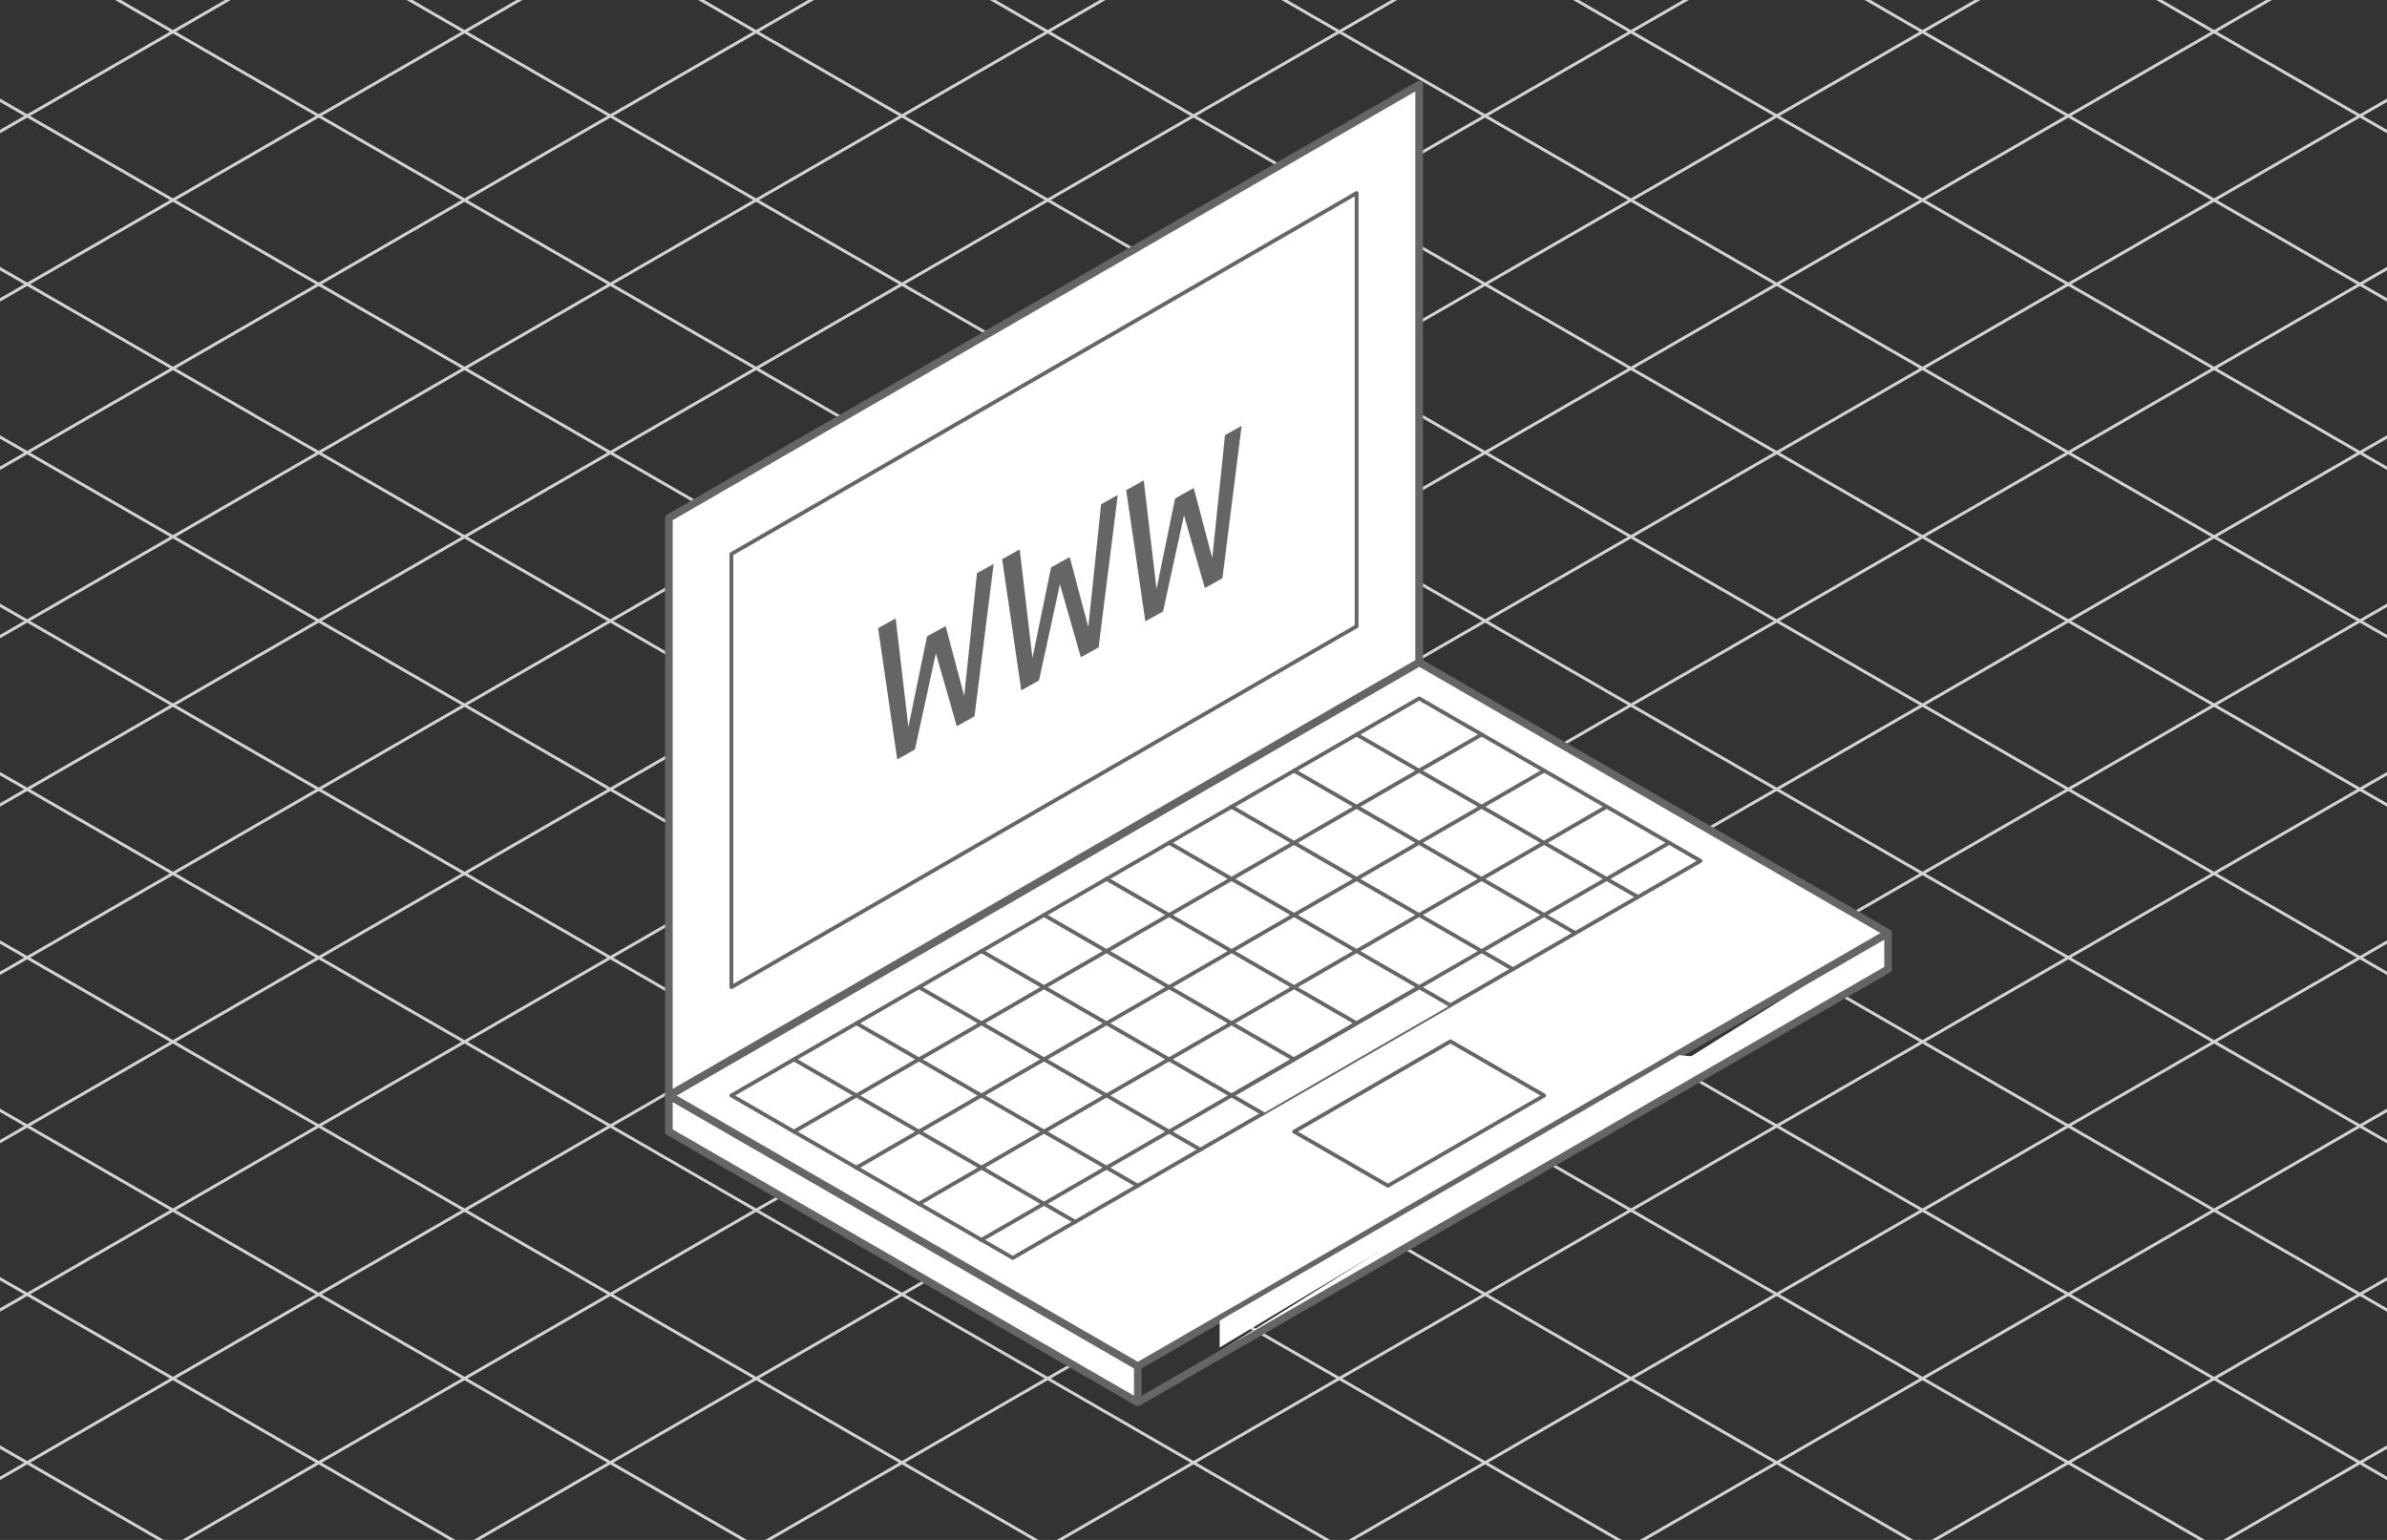 <svg viewBox="0 0 310 200" xmlns="http://www.w3.org/2000/svg" fill-rule="evenodd" clip-rule="evenodd" stroke-linecap="round" stroke-linejoin="round" stroke-miterlimit="1.414"><rect x="0" y="0" width="310" height="200" fill="#333333" stroke="none"/><path d="M116.447 152.205l33.4-19.282m45.903 19.282l-33.4-19.282" stroke-width="1.002" stroke="#D3D3D3"/><path d="M-162.723 285.96L472.715-80.928m-635.438 257.563L472.715-190.25M-162.723 67.31l635.438-366.885m-635.438 651.13L472.715-15.333M-162.723 242.23l635.438-366.886m-635.438 257.562L472.715-233.98M-162.723 23.582l635.438-366.886m-635.438 760.452L472.715 50.262m-635.438 432.48l635.438-366.885m-635.438 432.48L472.715 181.45m-635.438 126.374L472.715-59.062M-162.723 198.5l635.438-366.886M-162.723 89.176L472.715-277.71m-635.438 651.13L472.715 6.532m-635.438 257.562l635.438-366.886M-162.723 154.77l635.438-366.886M-162.723 45.446L472.715-321.44m-635.438 760.453L472.715 72.127m-635.438 432.48L472.715 137.72m-635.438 191.97L472.715-37.198m-635.438 257.563L472.715-146.52m-635.438 257.56l635.438-366.885M-162.723 1.717L472.715-365.17m-635.438 760.453L472.715 28.397m-635.438 432.48L472.715 93.993m-635.438 432.48l635.438-366.886" stroke-width=".344" stroke-linecap="butt" stroke="#D3D3D3"/><path d="M116.447 152.205l33.4-19.282m45.903 19.282l-33.4-19.282" stroke-width="1.002" stroke="#D3D3D3"/><path d="M-162.723 285.96L472.715-80.928m-635.438 257.563L472.715-190.25M-162.723 67.31l635.438-366.885m-635.438 651.13L472.715-15.333M-162.723 242.23l635.438-366.886m-635.438 257.562L472.715-233.98M-162.723 23.582l635.438-366.886m-635.438 760.452L472.715 50.262m-635.438 432.48l635.438-366.885m-635.438 432.48L472.715 181.45m-635.438 126.374L472.715-59.062M-162.723 198.5l635.438-366.886M-162.723 89.176L472.715-277.71m-635.438 651.13L472.715 6.532m-635.438 257.562l635.438-366.886M-162.723 154.77l635.438-366.886M-162.723 45.446L472.715-321.44m-635.438 760.453L472.715 72.127m-635.438 432.48L472.715 137.72m-635.438 191.97L472.715-37.198m-635.438 257.563L472.715-146.52m-635.438 257.56l635.438-366.885M-162.723 1.717L472.715-365.17m-635.438 760.453L472.715 28.397m-635.438 432.48L472.715 93.993m-635.438 432.48l635.438-366.886" stroke-width=".344" stroke-linecap="butt" stroke="#D3D3D3"/><path d="M193.553 152.205l-33.4-19.282m-45.903 19.282l33.4-19.282" stroke-width="1.002" stroke="#D3D3D3"/><path d="M472.723 285.96L-162.715-80.928m635.438 257.563L-162.715-190.25M472.723 67.31l-635.438-366.885m635.438 651.13L-162.715-15.333M472.723 242.23l-635.438-366.886m635.438 257.562L-162.715-233.98M472.723 23.582l-635.438-366.886m635.438 760.452L-162.715 50.262m635.438 432.48l-635.438-366.885m635.438 432.48L-162.715 181.45m635.438 126.374L-162.715-59.062M472.723 198.5l-635.438-366.886M472.723 89.176L-162.715-277.71m635.438 651.13L-162.715 6.532m635.438 257.562l-635.438-366.886M472.723 154.77l-635.438-366.886M472.723 45.446L-162.715-321.44m635.438 760.453L-162.715 72.127m635.438 432.48L-162.715 137.72m635.438 191.97L-162.715-37.198m635.438 257.563L-162.715-146.52m635.438 257.56l-635.438-366.885M472.723 1.717L-162.715-365.17m635.438 760.453L-162.715 28.397m635.438 432.48L-162.715 93.993m635.438 432.48l-635.438-366.886" stroke-width=".344" stroke-linecap="butt" stroke="#D3D3D3"/><path d="M193.553 152.205l-33.4-19.282m-45.903 19.282l33.4-19.282" stroke-width="1.002" stroke="#D3D3D3"/><path d="M472.723 285.96L-162.715-80.928m635.438 257.563L-162.715-190.25M472.723 67.31l-635.438-366.885m635.438 651.13L-162.715-15.333M472.723 242.23l-635.438-366.886m635.438 257.562L-162.715-233.98M472.723 23.582l-635.438-366.886m635.438 760.452L-162.715 50.262m635.438 432.48l-635.438-366.885m635.438 432.48L-162.715 181.45m635.438 126.374L-162.715-59.062M472.723 198.5l-635.438-366.886M472.723 89.176L-162.715-277.71m635.438 651.13L-162.715 6.532m635.438 257.562l-635.438-366.886M472.723 154.77l-635.438-366.886M472.723 45.446L-162.715-321.44m635.438 760.453L-162.715 72.127m635.438 432.48L-162.715 137.72m635.438 191.97L-162.715-37.198m635.438 257.563L-162.715-146.52m635.438 257.56l-635.438-366.885M472.723 1.717L-162.715-365.17m635.438 760.453L-162.715 28.397m635.438 432.48L-162.715 93.993m635.438 432.48l-635.438-366.886" stroke-width=".344" stroke-linecap="butt" stroke="#D3D3D3"/><path d="M145.602 69.566c-.23.593-.498 1.157-.808 1.692-.31.535-.592.89-.847 1.065-.236.162-.37.1-.403-.185-.076-.663.142-1.624.654-2.884.513-1.26 1.094-2.112 1.742-2.556.364-.25.61-.26.744-.034-.216.615-.577 1.582-1.082 2.902m-7.82 7.788c-.284.195-.45.077-.5-.356-.05-.433.11-1.144.485-2.135.374-.99.745-1.772 1.114-2.343.23-.352.44-.6.65-.74.06-.04.11-.067.14-.078.15-.064.24.02.27.25.06.533-.15 1.48-.64 2.838-.49 1.36-.99 2.213-1.5 2.564m-3.75-1.63c-.24.17-.43.376-.55.62-.12.246-.17.492-.14.74.05.406.25.627.62.665-.19.67-.44 1.34-.75 2-.31.66-.67 1.14-1.1 1.43-.51.32-.8.21-.86-.35-.06-.55.04-1.29.32-2.22.51-1.68 1.1-2.75 1.78-3.22.434-.3.697-.22.793.24l-.09.06zm20.69-15.4c-.24.167-.51.377-.78.628-.08.08-.16.18-.24.3l-.18.296c-.04.075-.09.192-.14.35-.05.16-.08.28-.11.366-.02.085-.06.24-.11.465l-.12.51c-.214.86-.56 1.81-1.04 2.85-.47 1.04-.883 1.68-1.24 1.92-.183.13-.3.03-.33-.28-.063-.59.06-1.46.38-2.6s.66-2.02 1.03-2.63c.052-.1.076-.16.072-.2-.01-.04-.03-.05-.07-.02-.52.36-.927.7-1.21 1.02-.29.32-.55.79-.78 1.39-.18.47-.34 1.02-.47 1.65-.66 1.97-1.26 3.14-1.795 3.51-.18.12-.28.06-.31-.18-.053-.46.1-1.36.455-2.69.36-1.33.68-2.23.98-2.7l-.15.1-.736.49c-.2.14-.4.36-.61.67-.21.31-.354.61-.437.9-.12-.236-.33-.326-.62-.27-.29.055-.59.19-.908.406-.664.46-1.25 1.11-1.76 1.96-.505.85-.87 1.71-1.094 2.577l-.01.05-.11.31c-.25.694-.45 1.2-.59 1.515-.265.572-.587 1.16-.97 1.75-.383.59-.776 1.02-1.18 1.3l-.12.08c.59-.847 1.08-1.798 1.47-2.857.385-1.06.54-1.94.46-2.64-.1-.844-.48-1.04-1.136-.59-.7.48-1.44 1.6-2.22 3.37.38-1.257.71-2.075.97-2.455l-.44.306c-.58.4-.98.79-1.19 1.17-.105.2-.25.673-.434 1.416-.07.27-.16.65-.27 1.16-.347 1-.76 1.664-1.24 1.99-.275.19-.498.24-.667.147.15-.63.2-1.164.143-1.605-.13-1.16-.78-1.34-1.95-.54-.7.48-1.304 1.13-1.82 1.96-.31.5-.562 1-.762 1.49l.01-.015c-.47 1.16-1.29 3.18-2.315 4.66s-2.04 2.56-3.03 3.24c-1.59 1.09-2.48.812-2.67-.82-.12-1.06.05-2.307.52-3.73s1.14-2.79 2.02-4.09c.874-1.3 1.82-2.29 2.82-2.98.754-.52 1.163-.51 1.224.02.04.35-.088.76-.384 1.23-.294.47-.633.84-1.02 1.1-.134.095-.26.16-.37.2-.1.235-.14.423-.128.56.01.14.093.203.24.196.15-.004.33-.08.55-.23.46-.32.89-.75 1.29-1.3.394-.55.65-1.07.763-1.555.056-.258.074-.47.055-.63-.05-.45-.336-.657-.85-.616-.516.04-1.225.37-2.13.99-.904.62-1.794 1.48-2.67 2.575-.875 1.096-1.58 2.213-2.12 3.35-.536 1.14-.94 2.25-1.207 3.33-.263 1.08-.353 2.005-.27 2.77.23 2.015 1.507 2.23 3.81.65.99-.683 1.95-1.53 2.86-2.55.91-1.016 1.65-2.046 2.21-3.09.09-.167.17-.324.24-.476.006.08.01.154.02.23.067.57.27.89.61.96.34.07.76-.07 1.25-.4.77-.53 1.37-1.147 1.817-1.86.445-.71.805-1.51 1.084-2.41.257.016.55-.09.88-.32.283-.19.57-.504.87-.94-.146.675-.31 1.457-.494 2.35-.54 2.6-.92 4.16-1.135 4.683l.71-.484c.2-.134.36-.27.48-.4s.228-.317.31-.55c.087-.23.197-.686.33-1.36l.55-2.98c.17.37.73.23 1.67-.42.946-.648 1.73-1.488 2.35-2.52.387-.638.74-1.348 1.07-2.13-.01.245 0 .48.025.696.097.844.475 1.04 1.13.59.955-.654 1.885-2.294 2.79-4.92-.14.693-.18 1.325-.114 1.895.09.76.394.96.924.6.687-.47 1.43-1.7 2.23-3.69-.04.39-.05.696-.023.92.04.383.15.62.33.71.18.09.4.045.66-.133.26-.18.48-.36.67-.545.18-.19.43-.535.74-1.04.305-.502.66-1.184 1.06-2.043l-.6 2.672c-.39 1.703-.98 2.83-1.775 3.374-.206.143-.38.206-.526.19-.145-.014-.227-.11-.247-.284-.04-.33.022-.585.192-.76-.06-.06-.15-.083-.28-.076-.124.008-.273.07-.445.19-.17.117-.32.3-.43.554-.12.25-.16.48-.14.68.043.388.25.55.62.49.37-.06.8-.26 1.29-.595.49-.34.97-.786 1.42-1.34.46-.56.824-1.135 1.11-1.735.28-.6.51-1.306.68-2.12.06-.27.14-.65.24-1.14.1-.49.16-.8.19-.926l.223-1.083s.28-1.27.47-2.02c.233-.906.493-1.55.78-1.934l-.607.414z" fill="#fff" fill-rule="nonzero"/><path d="M134.596 81.158c-3.346 2.506-6.558 5.167-8.826 7.408-.945.934-1.184 1.846-.886 2.405 3.85-3.98 5.758-5.58 8.57-7.9.498-.41.895-1.01 1.056-1.6l.086-.31m12.524-7.61c.1-.48-.014-.43-.44-.24-2.335 1.01-4.904 2.52-7.995 4.97-.52.42-.95 1.03-1.03 1.6 0 0 3.882-3.52 9.466-6.32z" fill="#fff" fill-rule="nonzero"/><g fill="#fff" stroke-linecap="butt" stroke="#656565"><path d="M147.766 177.442l97.442-56.26-60.9-35.16-97.442 56.258 60.9 35.162zm0 0v4.688l-60.903-35.162v-4.688m60.903 39.85l97.442-56.26v-4.687" stroke-width=".996"/><path d="M168.067 146.97l12.18 7.032 20.3-11.72-12.18-7.033-20.3 11.72zm-36.54 16.407l89.32-51.57L184.31 90.71l-89.326 51.57 36.542 21.097z" stroke-width=".498"/><path d="M164.007 144.624l-4.058-2.344 24.35-14.064 4.06 2.344" stroke-width=".498"/><path d="M139.65 158.69l-36.544-21.098" stroke-width=".495"/><path d="M147.766 154l-36.538-21.096m44.66 16.408l-36.543-21.097m40.602 14.065l-32.48-18.753m40.602 14.065l-32.49-18.752m40.6 14.06l-32.48-18.753m40.6 14.064l-32.48-18.75m44.66 16.41l-36.54-21.09m44.66 16.41l-36.54-21.1m44.66 16.41l-36.54-21.1m-73.08 51.57l89.32-51.57m-81.21 56.26l89.32-51.57m-81.21 56.26l89.32-51.57m-81.2 56.26l89.32-51.57" stroke-width=".498"/><path d="M86.865 142.28V67.27l97.442-56.26v75.01l-97.442 56.26z" stroke-width=".996"/><path d="M94.986 128.215V71.957l81.2-46.882v56.258l-81.2 46.882z" stroke-width=".498"/></g><path d="M218.082 137.052l-59.684 34.46v3.497l62.71-37.68-3.026-.29" fill="#fff"/><path d="M124.256 94.316l-2.716-9.468-2.716 12.49-2.3 1.28-2.487-17.03 2.28-1.268 1.656 14.107 2.417-11.77 2.416-1.344 2.417 9.08 1.657-15.95 2.164-1.203-2.486 19.796-2.302 1.28zm16.112-8.962l-2.716-9.468-2.716 12.49-2.302 1.28-2.486-17.03 2.28-1.268 1.656 14.108 2.417-11.77 2.42-1.345 2.42 9.09L143 65.49l2.163-1.205-2.486 19.795-2.3 1.28zm16.112-8.96l-2.717-9.47-2.716 12.49-2.3 1.28-2.487-17.03 2.28-1.27 1.656 14.11 2.416-11.77 2.417-1.345 2.41 9.08 1.65-15.95 2.16-1.21-2.49 19.79-2.3 1.28z" fill="#656565" fill-rule="nonzero"/></svg>